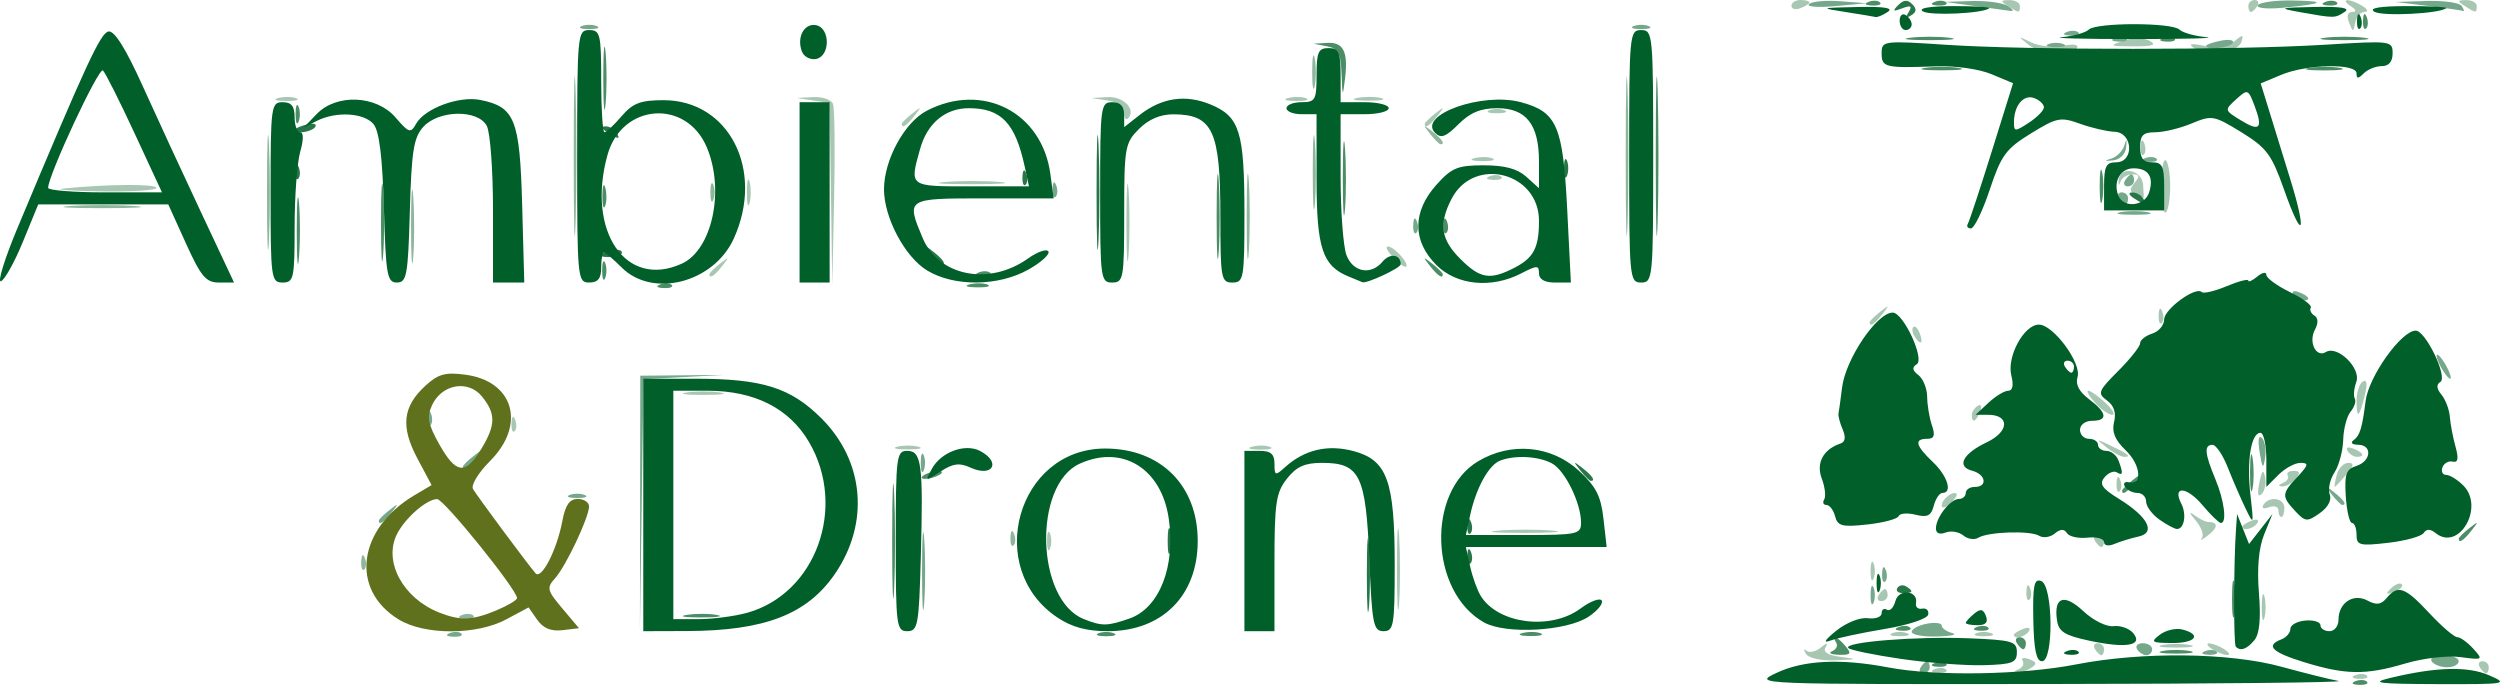 <?xml version="1.0" encoding="UTF-8" standalone="no"?>
<!-- Created with Inkscape (http://www.inkscape.org/) -->

<svg
   version="1.1"
   id="svg2430"
   width="415.876"
   height="113.926"
   viewBox="0 0 415.876 113.926"
   sodipodi:docname="Screenshot 2023-09-24 at 12-26-15 Consultoria Vetor I Gestão Administrativa e Financeira I Rio de Janeiro.png"
   inkscape:version="0.0"
   inkscape:export-filename="../Pictures/nansite/logos/ADlogo.png"
   inkscape:export-xdpi="96"
   inkscape:export-ydpi="96"
   xml:space="preserve"
   xmlns:inkscape="http://www.inkscape.org/namespaces/inkscape"
   xmlns:sodipodi="http://sodipodi.sourceforge.net/DTD/sodipodi-0.dtd"
   xmlns="http://www.w3.org/2000/svg"
   xmlns:svg="http://www.w3.org/2000/svg"><defs
     id="defs2434" /><sodipodi:namedview
     id="namedview2432"
     pagecolor="#505050"
     bordercolor="#eeeeee"
     borderopacity="1"
     inkscape:showpageshadow="0"
     inkscape:pageopacity="0"
     inkscape:pagecheckerboard="0"
     inkscape:deskcolor="#505050"
     showgrid="false"
     inkscape:zoom="2.8284271"
     inkscape:cx="162.10423"
     inkscape:cy="88.034794"
     inkscape:window-width="1920"
     inkscape:window-height="1052"
     inkscape:window-x="0"
     inkscape:window-y="28"
     inkscape:window-maximized="0"
     inkscape:current-layer="g3113" /><g
     inkscape:groupmode="layer"
     inkscape:label="Image"
     id="g2436"
     transform="translate(37.161,17.713)"><g
       id="g3113"><g
         id="g3409"
         transform="translate(5,-11.5)"><path
           style="fill:#a8c7b3"
           d="m 349.661,106.104 c 0.722,-0.289 1.584,-0.253 1.917,0.079 0.332,0.332 -0.258,0.569 -1.312,0.525 -1.165,-0.048 -1.402,-0.285 -0.604,-0.604 z m -70,-1 c 0.722,-0.289 1.584,-0.253 1.917,0.079 0.332,0.332 -0.258,0.569 -1.312,0.525 -1.165,-0.048 -1.402,-0.285 -0.604,-0.604 z m 13.944,0.019 c 0.691,-0.279 1.005,-0.913 0.698,-1.41 -0.307,-0.497 0.178,-0.621 1.078,-0.275 1.309,0.502 1.369,0.797 0.302,1.473 -0.734,0.465 -1.784,0.817 -2.334,0.782 -0.55,-0.035 -0.435,-0.292 0.256,-0.57 z m 76.744,-0.336 c -0.34,-0.55 -0.141,-1 0.441,-1 0.582,0 1.059,0.45 1.059,1 0,0.55 -0.198,1 -0.441,1 -0.243,0 -0.719,-0.45 -1.059,-1 z m -112.101,-2.25 c -0.396,-0.688 -0.351,-0.916 0.099,-0.509 0.45,0.408 1.509,0.183 2.352,-0.5 1.084,-0.877 1.326,-0.894 0.823,-0.056 -0.476,0.793 0.371,1.319 2.558,1.59 2.899,0.359 2.794,0.423 -0.922,0.565 -2.457,0.094 -4.489,-0.357 -4.91,-1.09 z m 48.101,-0.75 c -0.34,-0.55 -0.141,-1 0.441,-1 0.582,0 1.059,0.45 1.059,1 0,0.55 -0.198,1 -0.441,1 -0.243,0 -0.719,-0.45 -1.059,-1 z m 19.5,0 c -0.825,-0.533 -1.05,-0.969 -0.5,-0.969 0.55,0 1.675,0.436 2.5,0.969 0.825,0.533 1.05,0.969 0.5,0.969 -0.55,0 -1.675,-0.436 -2.5,-0.969 z m -8.25,-0.706 c 1.238,-0.238 3.263,-0.238 4.5,0 1.238,0.238 0.225,0.433 -2.25,0.433 -2.475,0 -3.487,-0.195 -2.25,-0.433 z m -45,-1.957 c 0.688,-0.277 1.812,-0.277 2.5,0 0.688,0.277 0.125,0.504 -1.25,0.504 -1.375,0 -1.938,-0.227 -1.25,-0.504 z m 14,0 c 0.688,-0.277 1.812,-0.277 2.5,0 0.688,0.277 0.125,0.504 -1.25,0.504 -1.375,0 -1.938,-0.227 -1.25,-0.504 z m 6.25,0.269 c 0,-0.216 0.698,-0.661 1.552,-0.989 0.89,-0.341 1.291,-0.174 0.941,0.393 -0.587,0.95 -2.493,1.405 -2.493,0.596 z M 190.222,88.287 c 0.002,-6.05 0.167,-8.396 0.366,-5.213 0.199,3.183 0.197,8.133 -0.004,11 -0.201,2.867 -0.364,0.263 -0.362,-5.787 z m 143.858,6.5 c 0,-1.925 0.206,-2.712 0.457,-1.75 0.252,0.963 0.252,2.538 0,3.5 -0.252,0.963 -0.457,0.175 -0.457,-1.75 z m -63.732,-2 c 0.34,-0.55 0.816,-1 1.059,-1 0.243,0 0.441,0.45 0.441,1 0,0.55 -0.477,1 -1.059,1 -0.582,0 -0.781,-0.45 -0.441,-1 z m 24.579,-0.583 c 0.048,-1.165 0.285,-1.402 0.604,-0.604 0.289,0.722 0.253,1.584 -0.079,1.917 -0.332,0.332 -0.569,-0.258 -0.525,-1.312 z m 60.654,-0.541 c 0.678,-0.683 1.485,-0.991 1.793,-0.683 0.308,0.308 -0.247,0.867 -1.233,1.243 -1.425,0.543 -1.54,0.428 -0.56,-0.56 z m -86.575,-2.876 c 0,-1.375 0.227,-1.938 0.504,-1.25 0.277,0.688 0.277,1.812 0,2.5 -0.277,0.688 -0.504,0.125 -0.504,-1.25 z m -137,-5 c 0,-1.375 0.227,-1.938 0.504,-1.25 0.277,0.688 0.277,1.812 0,2.5 -0.277,0.688 -0.504,0.125 -0.504,-1.25 z m 174.342,0 c -0.34,-0.55 -0.141,-1 0.441,-1 0.582,0 1.059,0.45 1.059,1 0,0.55 -0.198,1 -0.441,1 -0.243,0 -0.719,-0.45 -1.059,-1 z m 17.752,-0.452 c 0.414,-0.487 -0.036,-1.815 -1,-2.95 -1.078,-1.27 -1.175,-1.622 -0.252,-0.916 0.825,0.631 1.875,1.148 2.333,1.149 1.691,0.003 1.667,0.92 -0.059,2.243 -0.976,0.748 -1.436,0.961 -1.022,0.474 z m -116.972,-1.284 c 2.629,-0.207 6.679,-0.204 9,0.006 2.321,0.21 0.17,0.379 -4.78,0.376 -4.95,-0.003 -6.849,-0.175 -4.22,-0.381 z m 123.72,-0.657 c 0,-0.216 0.698,-0.661 1.552,-0.989 0.89,-0.341 1.291,-0.174 0.941,0.393 -0.587,0.95 -2.493,1.405 -2.493,0.596 z m 6,-2.714 c 0,-0.609 -0.698,-0.839 -1.552,-0.511 -0.89,0.341 -1.291,0.174 -0.941,-0.393 0.949,-1.536 3.493,-1.164 3.493,0.511 0,0.825 -0.225,1.5 -0.5,1.5 -0.275,0 -0.5,-0.498 -0.5,-1.107 z m -56,-0.795 c 0,-1.038 1.902,-2.542 2.466,-1.949 0.183,0.193 -0.297,0.93 -1.067,1.64 -0.77,0.709 -1.399,0.848 -1.399,0.309 z m 52.825,-3.773 c 0.427,-2.093 0.678,-2.344 0.97,-0.97 0.216,1.021 -0.043,2.293 -0.576,2.826 -0.626,0.626 -0.766,-0.031 -0.393,-1.856 z m -23.746,0.091 c 0.048,-1.165 0.285,-1.402 0.604,-0.604 0.289,0.722 0.253,1.584 -0.079,1.917 -0.332,0.332 -0.569,-0.258 -0.525,-1.312 z m 27.677,-0.081 c 0.691,-0.279 1.048,-0.843 0.794,-1.254 -0.254,-0.411 0.186,-0.748 0.978,-0.748 1.087,0 1.169,0.327 0.334,1.333 -0.609,0.733 -1.614,1.298 -2.234,1.254 -0.703,-0.049 -0.654,-0.27 0.129,-0.585 z m 8.954,-1.336 c 0.288,-1.1 1.141,-2 1.897,-2 1.052,0 0.972,0.469 -0.339,2 -0.942,1.1 -1.795,2 -1.897,2 -0.101,0 0.051,-0.9 0.339,-2 z m -38.269,-4.555 c -1.83,-1.466 -1.798,-1.487 0.559,-0.365 3.061,1.458 3.628,1.92 2.358,1.92 -0.537,0 -1.849,-0.7 -2.917,-1.555 z m 40.066,0.567 c -0.35,-0.567 0.051,-0.735 0.941,-0.393 1.732,0.665 2.049,1.382 0.611,1.382 -0.518,0 -1.216,-0.445 -1.552,-0.989 z m -241.257,-0.701 c 0.963,-0.252 2.538,-0.252 3.5,0 0.963,0.252 0.175,0.457 -1.75,0.457 -1.925,0 -2.712,-0.206 -1.75,-0.457 z m 59.019,-0.004 c 0.973,-0.254 2.323,-0.237 3,0.037 0.677,0.274 -0.119,0.481 -1.769,0.461 -1.65,-0.02 -2.204,-0.244 -1.231,-0.498 z M 42.927,64.203 c 0.048,-1.165 0.285,-1.402 0.604,-0.604 0.289,0.722 0.253,1.584 -0.079,1.917 -0.332,0.332 -0.569,-0.258 -0.525,-1.312 z m 242.921,-1.357 c 0,-0.518 0.445,-1.216 0.989,-1.552 0.567,-0.35 0.735,0.051 0.393,0.941 -0.665,1.732 -1.382,2.049 -1.382,0.611 z m 20.5,-2.059 c -0.995,-1.1 -1.496,-2 -1.113,-2 0.383,0 1.663,0.9 2.844,2 1.181,1.1 1.682,2 1.113,2 -0.568,0 -1.848,-0.9 -2.844,-2 z m 43.5,-0.274 c 0,-1.434 0.468,-2.897 1.04,-3.25 0.682,-0.422 0.806,0.332 0.359,2.191 -0.92,3.831 -1.399,4.194 -1.399,1.059 z M 72.098,59.071 c 1.512,-0.229 3.987,-0.229 5.5,0 1.512,0.229 0.275,0.417 -2.75,0.417 -3.025,0 -4.263,-0.187 -2.75,-0.417 z M 276.307,49.721 c -0.363,-0.587 -0.445,-1.281 -0.183,-1.543 0.262,-0.262 0.743,0.218 1.069,1.067 0.676,1.762 0.1,2.072 -0.886,0.477 z m -7.459,-2.311 c 0,-0.208 0.787,-0.995 1.75,-1.75 1.586,-1.244 1.621,-1.209 0.378,0.378 -1.306,1.666 -2.128,2.195 -2.128,1.372 z m 48.079,-1.206 c 0.048,-1.165 0.285,-1.402 0.604,-0.604 0.289,0.722 0.253,1.584 -0.079,1.917 -0.332,0.332 -0.569,-0.258 -0.525,-1.312 z M 96.068,26.104 l -0.22,-15.184 -2.75,-0.417 -2.75,-0.417 2.781,-0.15 c 1.53,-0.082 3.005,0.433 3.279,1.146 0.274,0.713 0.359,7.8 0.189,15.75 l -0.308,14.454 z m 49.15,4.684 c 0,-5.775 0.165,-8.137 0.367,-5.25 0.202,2.888 0.202,7.612 0,10.5 -0.202,2.888 -0.367,0.525 -0.367,-5.25 z m -69.37,8.622 c 0,-0.208 0.787,-0.995 1.75,-1.75 1.586,-1.244 1.621,-1.209 0.378,0.378 -1.306,1.666 -2.128,2.195 -2.128,1.372 z M 189.598,36.62 c -0.963,-1.008 -1.355,-1.833 -0.872,-1.833 1.009,0 3.606,2.892 3.015,3.357 -0.216,0.17 -1.18,-0.516 -2.143,-1.524 z m 127.75,-11.833 c 0,-2.645 0.338,-4.6 0.75,-4.345 0.412,0.255 0.75,2.21 0.75,4.345 0,2.135 -0.338,4.091 -0.75,4.345 -0.412,0.255 -0.75,-1.701 -0.75,-4.345 z m -235.268,1 c 0,-1.925 0.206,-2.712 0.457,-1.75 0.252,0.963 0.252,2.538 0,3.5 -0.252,0.963 -0.457,0.175 -0.457,-1.75 z m 230.976,0.324 c -0.992,-0.398 -1.022,-0.844 -0.128,-1.921 0.914,-1.101 0.831,-1.403 -0.385,-1.403 -0.852,0 -1.738,0.562 -1.969,1.25 -0.241,0.719 -0.373,0.612 -0.31,-0.25 0.183,-2.493 3.894,-1.811 4.083,0.75 0.091,1.238 0.128,2.214 0.083,2.171 -0.046,-0.043 -0.664,-0.312 -1.375,-0.597 z M -31.652,25.156 c 7.174,-0.745 15.503,-0.808 15.502,-0.118 -10e-4,0.412 -4.164,0.678 -9.252,0.59 -5.088,-0.088 -7.9,-0.3 -6.25,-0.472 z M 115.128,24.051 c 2.629,-0.207 6.679,-0.204 9,0.005 2.321,0.21 0.17,0.379 -4.78,0.376 -4.95,-0.003 -6.849,-0.175 -4.22,-0.381 z m 90.532,-0.947 c 0.722,-0.289 1.584,-0.253 1.917,0.079 0.332,0.332 -0.258,0.569 -1.312,0.525 -1.165,-0.048 -1.402,-0.285 -0.604,-0.604 z m -2.543,-3.01 c 0.973,-0.254 2.323,-0.237 3,0.037 0.677,0.274 -0.119,0.481 -1.769,0.461 -1.65,-0.02 -2.204,-0.244 -1.231,-0.498 z m 110.81,-1.89 c 0.048,-1.165 0.285,-1.402 0.604,-0.604 0.289,0.722 0.253,1.584 -0.079,1.917 -0.332,0.332 -0.569,-0.258 -0.525,-1.312 z M 107.848,14.41 c 0,-0.208 0.787,-0.995 1.75,-1.75 1.586,-1.244 1.621,-1.209 0.378,0.378 -1.306,1.666 -2.128,2.195 -2.128,1.372 z m 87,0 c 0,-0.208 0.787,-0.995 1.75,-1.75 1.586,-1.244 1.621,-1.209 0.378,0.378 -1.306,1.666 -2.128,2.195 -2.128,1.372 z m -50,-1.889 c 0,-0.978 -1.069,-1.762 -2.75,-2.017 l -2.75,-0.417 2.781,-0.15 c 2.652,-0.143 4.779,2.123 3.342,3.56 -0.343,0.343 -0.624,-0.097 -0.624,-0.977 z m 60.75,-0.395 c 0.688,-0.277 1.812,-0.277 2.5,0 0.688,0.277 0.125,0.504 -1.25,0.504 -1.375,0 -1.938,-0.227 -1.25,-0.504 z M 4.117,10.094 c 0.973,-0.254 2.323,-0.237 3,0.037 0.677,0.274 -0.119,0.481 -1.769,0.461 -1.65,-0.02 -2.204,-0.244 -1.231,-0.498 z m 168,0 c 0.973,-0.254 2.323,-0.237 3,0.037 0.677,0.274 -0.119,0.481 -1.769,0.461 -1.65,-0.02 -2.204,-0.244 -1.231,-0.498 z m 11.493,-0.014 c 1.244,-0.239 3.044,-0.23 4,0.02 0.956,0.25 -0.062,0.446 -2.262,0.435 -2.2,-0.011 -2.982,-0.216 -1.738,-0.455 z M 295.289,1.232 c -1.845,-1.478 -1.823,-1.498 0.431,-0.399 1.305,0.636 3.69,0.892 5.3,0.57 1.804,-0.361 2.694,-0.208 2.319,0.399 -0.938,1.517 -5.881,1.167 -8.05,-0.57 z m 27.559,0.567 c -1.089,-0.733 -0.611,-0.838 1.748,-0.386 2.101,0.403 3.835,0.138 4.913,-0.751 1.429,-1.179 1.596,-1.162 1.175,0.125 -0.582,1.783 -5.706,2.444 -7.836,1.012 z M 311.06,0.566 c 1.664,-0.564 3.358,-0.559 4.382,0.014 1.233,0.69 0.524,0.931 -2.712,0.92 -3.974,-0.013 -4.129,-0.1 -1.67,-0.934 z m 37.54,-3.029 c -0.427,-1.084 -0.225,-1.756 0.53,-1.765 0.771,-0.01 0.667,-0.372 -0.281,-0.985 -0.825,-0.533 -1.05,-0.969 -0.5,-0.969 0.55,0 1.675,0.436 2.5,0.969 0.876,0.566 1.01,0.976 0.323,0.985 -0.647,0.008 -1.335,0.803 -1.53,1.765 -0.336,1.667 -0.386,1.667 -1.042,0 z m -92.752,-2.781 c 0,-0.533 0.675,-0.969 1.5,-0.969 0.825,0 1.5,0.177 1.5,0.393 0,0.216 -0.675,0.652 -1.5,0.969 -0.825,0.317 -1.5,0.14 -1.5,-0.393 z m 36,0.031 c -1.282,-0.828 -1.246,-0.972 0.25,-0.985 0.963,-0.008 1.75,0.435 1.75,0.985 0,1.22 -0.113,1.22 -2,0 z m 40,0 c 0,-0.55 0.477,-1 1.059,-1 0.582,0 0.781,0.45 0.441,1 -0.34,0.55 -0.816,1 -1.059,1 -0.243,0 -0.441,-0.45 -0.441,-1 z m 36,0 c -1.282,-0.828 -1.246,-0.972 0.25,-0.985 0.963,-0.008 1.75,0.435 1.75,0.985 0,1.22 -0.113,1.22 -2,0 z"
           id="path3423" /><path
           style="fill:#8eb69d"
           d="m 34.661,96.104 c 0.722,-0.289 1.584,-0.253 1.917,0.079 0.332,0.332 -0.258,0.569 -1.312,0.525 -1.165,-0.048 -1.402,-0.285 -0.604,-0.604 z m -16.734,-8.9 c 0.048,-1.165 0.285,-1.402 0.604,-0.604 0.289,0.722 0.253,1.584 -0.079,1.917 -0.332,0.332 -0.569,-0.258 -0.525,-1.312 z m 108,-4 c 0.048,-1.165 0.285,-1.402 0.604,-0.604 0.289,0.722 0.253,1.584 -0.079,1.917 -0.332,0.332 -0.569,-0.258 -0.525,-1.312 z M 2.251,25.787 c 0,-8.525 0.153,-12.012 0.341,-7.75 0.187,4.263 0.187,11.238 0,15.5 -0.187,4.263 -0.341,0.775 -0.341,-7.75 z m 23.963,5.5 c 0.003,-5.5 0.171,-7.622 0.373,-4.716 0.203,2.906 0.201,7.406 -0.005,10 -0.205,2.594 -0.371,0.216 -0.368,-5.284 z m 27.06,-11.5 c 0,-11.825 0.145,-16.663 0.321,-10.75 0.177,5.912 0.177,15.588 0,21.5 -0.177,5.912 -0.321,1.075 -0.321,-10.75 z m 111.953,10 c 0,-6.325 0.162,-8.912 0.361,-5.75 0.198,3.163 0.198,8.338 0,11.5 -0.198,3.163 -0.361,0.575 -0.361,-5.75 z m 63.047,-10 c 0,-11.825 0.145,-16.663 0.321,-10.75 0.177,5.912 0.177,15.588 0,21.5 -0.177,5.912 -0.321,1.075 -0.321,-10.75 z m -52.06,2.5 c 0.003,-5.5 0.171,-7.622 0.373,-4.716 0.203,2.906 0.201,7.406 -0.005,10 -0.205,2.594 -0.371,0.216 -0.368,-5.284 z M -30.402,28.05 c 2.888,-0.202 7.612,-0.202 10.5,0 2.888,0.202 0.525,0.367 -5.25,0.367 -5.775,0 -8.137,-0.165 -5.25,-0.367 z m 106.408,-2.263 c 0,-1.375 0.227,-1.938 0.504,-1.25 0.277,0.688 0.277,1.812 0,2.5 -0.277,0.688 -0.504,0.125 -0.504,-1.25 z m 119.715,-9.75 c -1.244,-1.586 -1.208,-1.621 0.378,-0.378 1.666,1.306 2.195,2.128 1.372,2.128 -0.208,0 -0.995,-0.787 -1.75,-1.75 z m -19.6,-10.25 c 0,-2.475 0.195,-3.487 0.433,-2.25 0.238,1.238 0.238,3.263 0,4.5 -0.238,1.238 -0.433,0.225 -0.433,-2.25 z"
           id="path3421" /><path
           style="fill:#75a88b"
           d="m 277.348,104.787 c 0.34,-0.55 0.816,-1 1.059,-1 0.243,0 0.441,0.45 0.441,1 0,0.55 -0.477,1 -1.059,1 -0.582,0 -0.781,-0.45 -0.441,-1 z m 85,-1 c -0.351,-0.567 0.49,-1 1.941,-1 1.407,0 2.559,0.45 2.559,1 0,0.55 -0.873,1 -1.941,1 -1.068,0 -2.219,-0.45 -2.559,-1 z m -49,-2 c -0.34,-0.55 0.084,-1 0.941,-1 0.857,0 1.559,0.45 1.559,1 0,0.55 -0.423,1 -0.941,1 -0.518,0 -1.219,-0.45 -1.559,-1 z m 11.312,0.317 c 0.722,-0.289 1.584,-0.253 1.917,0.079 0.332,0.332 -0.258,0.569 -1.312,0.525 -1.165,-0.048 -1.402,-0.285 -0.604,-0.604 z M 32.661,99.104 c 0.722,-0.289 1.584,-0.253 1.917,0.079 0.332,0.332 -0.258,0.569 -1.312,0.525 -1.165,-0.048 -1.402,-0.285 -0.604,-0.604 z m 243.188,-0.2 c 0,-0.486 1.125,-1.098 2.5,-1.361 1.375,-0.263 2.5,-0.123 2.5,0.31 0,0.433 0.787,0.994 1.75,1.245 0.963,0.252 -0.163,0.51 -2.5,0.573 -2.337,0.064 -4.25,-0.282 -4.25,-0.767 z m -211.531,-21.366 0.031,-21.251 7,-0.066 7,-0.066 -6.73,0.359 -6.73,0.359 -0.3,20.957 -0.3,20.957 0.031,-21.251 z m 46.901,11.249 c 0,-5.775 0.165,-8.137 0.367,-5.25 0.202,2.888 0.202,7.612 0,10.5 -0.202,2.888 -0.367,0.525 -0.367,-5.25 z m 157.788,4 c 0,-1.375 0.227,-1.938 0.504,-1.25 0.277,0.688 0.277,1.812 0,2.5 -0.277,0.688 -0.504,0.125 -0.504,-1.25 z m 1.921,-3.583 c 0.048,-1.165 0.285,-1.402 0.604,-0.604 0.289,0.722 0.253,1.584 -0.079,1.917 -0.332,0.332 -0.569,-0.258 -0.525,-1.312 z M 20.848,80.41 c 0,-0.208 0.787,-0.995 1.75,-1.75 1.586,-1.244 1.621,-1.208 0.378,0.378 -1.306,1.666 -2.128,2.195 -2.128,1.372 z m 324.872,-4.372 c -1.244,-1.586 -1.208,-1.621 0.378,-0.378 1.666,1.306 2.195,2.128 1.372,2.128 -0.208,0 -0.995,-0.787 -1.75,-1.75 z m -293.122,0.088 c 0.688,-0.277 1.812,-0.277 2.5,0 0.688,0.277 0.125,0.504 -1.25,0.504 -1.375,0 -1.938,-0.227 -1.25,-0.504 z m 58.408,-5.338 c 0,-1.375 0.227,-1.938 0.504,-1.25 0.277,0.688 0.277,1.812 0,2.5 -0.277,0.688 -0.504,0.125 -0.504,-1.25 z m -76.158,0.622 c 0,-0.208 0.787,-0.995 1.75,-1.75 1.586,-1.244 1.621,-1.208 0.378,0.378 -1.306,1.666 -2.128,2.195 -2.128,1.372 z m 298.881,-2.404 c -0.329,-1.987 -0.183,-2.92 0.372,-2.365 0.504,0.504 0.749,1.98 0.544,3.281 -0.315,2.002 -0.456,1.861 -0.916,-0.916 z M 28.927,63.204 c 0.048,-1.165 0.285,-1.402 0.604,-0.604 0.289,0.722 0.253,1.584 -0.079,1.917 -0.332,0.332 -0.569,-0.258 -0.525,-1.312 z m 334.921,-8.417 c -0.589,-1.1 -0.845,-2 -0.57,-2 0.275,0 0.982,0.9 1.57,2 0.589,1.1 0.845,2 0.57,2 -0.275,0 -0.982,-0.9 -1.57,-2 z M 339.355,42.799 c -0.35,-0.567 0.051,-0.735 0.941,-0.393 1.732,0.665 2.049,1.382 0.611,1.382 -0.518,0 -1.216,-0.445 -1.552,-0.989 z M 192.927,31.204 c 0.048,-1.165 0.285,-1.402 0.604,-0.604 0.289,0.722 0.253,1.584 -0.079,1.917 -0.332,0.332 -0.569,-0.258 -0.525,-1.312 z m 117.671,-2.122 c 1.238,-0.238 3.263,-0.238 4.5,0 1.238,0.238 0.225,0.433 -2.25,0.433 -2.475,0 -3.487,-0.195 -2.25,-0.433 z m -0.25,-2.294 c -0.34,-0.55 -0.141,-1 0.441,-1 0.582,0 1.059,0.45 1.059,1 0,0.55 -0.198,1 -0.441,1 -0.243,0 -0.719,-0.45 -1.059,-1 z M 132.927,25.204 c 0.048,-1.165 0.285,-1.402 0.604,-0.604 0.289,0.722 0.253,1.584 -0.079,1.917 -0.332,0.332 -0.569,-0.258 -0.525,-1.312 z m 178.421,-1.417 c 0.34,-0.55 0.816,-1 1.059,-1 0.243,0 0.441,0.45 0.441,1 0,0.55 -0.477,1 -1.059,1 -0.582,0 -0.781,-0.45 -0.441,-1 z m -2.311,-3.619 c 0.929,-0.277 1.915,-1.264 2.193,-2.193 0.366,-1.225 0.448,-1.142 0.3,0.3 -0.12,1.166 -1.027,2.073 -2.193,2.193 -1.442,0.148 -1.525,0.066 -0.3,-0.3 z m 5.624,-0.064 c 0.722,-0.289 1.584,-0.253 1.917,0.079 0.332,0.332 -0.258,0.569 -1.312,0.525 -1.165,-0.048 -1.402,-0.285 -0.604,-0.604 z m -16.062,-18.979 c 0.688,-0.277 1.812,-0.277 2.5,0 0.688,0.277 0.125,0.504 -1.25,0.504 -1.375,0 -1.938,-0.227 -1.25,-0.504 z m 26.25,0.279 c 0,-0.211 1.111,-0.596 2.47,-0.856 1.358,-0.26 2.232,-0.087 1.941,0.383 -0.512,0.829 -4.411,1.246 -4.411,0.472 z m -15.188,-1.3 c 0.722,-0.289 1.584,-0.253 1.917,0.079 0.332,0.332 -0.258,0.569 -1.312,0.525 -1.165,-0.048 -1.402,-0.285 -0.604,-0.604 z m -8,-1 c 0.722,-0.289 1.584,-0.253 1.917,0.079 0.332,0.332 -0.258,0.569 -1.312,0.525 -1.165,-0.048 -1.402,-0.285 -0.604,-0.604 z M 54.598,-1.875 c 0.688,-0.277 1.812,-0.277 2.5,0 0.688,0.277 0.125,0.504 -1.25,0.504 -1.375,0 -1.938,-0.227 -1.25,-0.504 z m 175,0 c 0.688,-0.277 1.812,-0.277 2.5,0 0.688,0.277 0.125,0.504 -1.25,0.504 -1.375,0 -1.938,-0.227 -1.25,-0.504 z m 29.162,-3.652 c 0.449,-0.448 2.789,-0.665 5.202,-0.482 l 4.386,0.332 -5.202,0.482 c -2.861,0.265 -4.835,0.115 -4.386,-0.332 z m 27.588,0.314 -5,-0.686 4.5,-0.142 c 2.475,-0.078 5.175,0.294 6,0.828 0.825,0.533 1.05,0.906 0.5,0.828 -0.55,-0.078 -3.25,-0.45 -6,-0.828 z m 47.077,-0.125 c 0.297,-0.481 2.877,-0.84 5.732,-0.796 5.925,0.09 5.345,0.547 -1.541,1.213 -2.603,0.252 -4.488,0.064 -4.191,-0.417 z m 28.423,0.125 -5.5,-0.674 5.191,-0.163 c 2.855,-0.09 5.469,0.287 5.809,0.837 0.34,0.55 0.479,0.927 0.309,0.837 -0.17,-0.09 -2.784,-0.466 -5.809,-0.837 z"
           id="path3419" /><path
           style="fill:#4b8d65"
           d="m 349.661,107.104 c 0.722,-0.289 1.584,-0.253 1.917,0.079 0.332,0.332 -0.258,0.569 -1.312,0.525 -1.165,-0.048 -1.402,-0.285 -0.604,-0.604 z m -70,-3 c 0.722,-0.289 1.584,-0.253 1.917,0.079 0.332,0.332 -0.258,0.569 -1.312,0.525 -1.165,-0.048 -1.402,-0.285 -0.604,-0.604 z m -17.056,-1.981 c 0.691,-0.279 1.002,-0.918 0.691,-1.421 -0.907,-1.468 0.193,-1.053 1.553,0.585 1.049,1.263 0.871,1.488 -1.128,1.421 -1.305,-0.043 -1.807,-0.307 -1.116,-0.585 z m 54.994,-0.041 c 1.238,-0.238 3.263,-0.238 4.5,0 1.238,0.238 0.225,0.433 -2.25,0.433 -2.475,0 -3.487,-0.195 -2.25,-0.433 z m -24.25,-1.294 c -0.34,-0.55 -0.141,-1 0.441,-1 0.582,0 1.059,0.45 1.059,1 0,0.55 -0.198,1 -0.441,1 -0.243,0 -0.719,-0.45 -1.059,-1 z m -152.75,-1.662 c 0.688,-0.277 1.812,-0.277 2.5,0 0.688,0.277 0.125,0.504 -1.25,0.504 -1.375,0 -1.938,-0.227 -1.25,-0.504 z m 70.519,-0.031 c 0.973,-0.254 2.323,-0.237 3,0.037 0.677,0.274 -0.119,0.481 -1.769,0.461 -1.65,-0.02 -2.204,-0.244 -1.231,-0.498 z M 106.251,83.787 c 0,-8.525 0.153,-12.012 0.341,-7.75 0.187,4.263 0.187,11.238 0,15.5 -0.187,4.263 -0.341,0.775 -0.341,-7.75 z m 167.41,14.317 c 0.722,-0.289 1.584,-0.253 1.917,0.079 0.332,0.332 -0.258,0.569 -1.312,0.525 -1.165,-0.048 -1.402,-0.285 -0.604,-0.604 z m 13,0 c 0.722,-0.289 1.584,-0.253 1.917,0.079 0.332,0.332 -0.258,0.569 -1.312,0.525 -1.165,-0.048 -1.402,-0.285 -0.604,-0.604 z m 42.474,-4.817 c 0.008,-2.75 0.202,-3.756 0.432,-2.236 0.23,1.52 0.224,3.77 -0.014,5 -0.237,1.23 -0.425,-0.014 -0.418,-2.764 z m -257.022,2.782 c 1.52,-0.23 3.77,-0.224 5,0.014 1.23,0.237 -0.014,0.425 -2.764,0.418 -2.75,-0.008 -3.756,-0.202 -2.236,-0.432 z M 366.848,83.41 c 0,-0.208 0.787,-0.995 1.75,-1.75 1.586,-1.244 1.621,-1.208 0.378,0.378 -1.306,1.666 -2.128,2.195 -2.128,1.372 z m -34.714,-11.122 c 0.008,-2.75 0.202,-3.756 0.432,-2.236 0.23,1.52 0.224,3.77 -0.014,5 -0.237,1.23 -0.425,-0.014 -0.418,-2.764 z m -21.286,3.122 c 0,-0.208 0.787,-0.995 1.75,-1.75 1.586,-1.244 1.621,-1.208 0.378,0.378 -1.306,1.666 -2.128,2.195 -2.128,1.372 z m -199.563,-2.393 c 0.341,-0.341 1.324,-0.724 2.183,-0.85 0.859,-0.126 1.283,0.05 0.942,0.391 -0.341,0.341 -1.324,0.724 -2.183,0.85 -0.859,0.126 -1.283,-0.05 -0.942,-0.391 z M 67.661,41.104 c 0.722,-0.289 1.584,-0.253 1.917,0.079 0.332,0.332 -0.258,0.569 -1.312,0.525 -1.165,-0.048 -1.402,-0.285 -0.604,-0.604 z m 51.457,-0.01 c 0.973,-0.254 2.323,-0.237 3,0.037 0.677,0.274 -0.119,0.481 -1.769,0.461 -1.65,-0.02 -2.204,-0.244 -1.231,-0.498 z M 7.203,32.287 c -0.003,-4.95 0.166,-7.101 0.376,-4.78 0.21,2.321 0.212,6.371 0.005,9 -0.207,2.629 -0.378,0.73 -0.381,-4.22 z m 14.015,-1.5 c 0,-5.775 0.165,-8.137 0.367,-5.25 0.202,2.888 0.202,7.612 0,10.5 -0.202,2.888 -0.367,0.525 -0.367,-5.25 z m 36.788,8 c 0,-1.375 0.227,-1.938 0.504,-1.25 0.277,0.688 0.277,1.812 0,2.5 -0.277,0.688 -0.504,0.125 -0.504,-1.25 z m 102.22,-9 c 0,-6.325 0.162,-8.912 0.361,-5.75 0.198,3.163 0.198,8.338 0,11.5 -0.198,3.163 -0.361,0.575 -0.361,-5.75 z m 73.047,-10 c 0,-11.825 0.145,-16.663 0.321,-10.75 0.177,5.912 0.177,15.588 0,21.5 -0.177,5.912 -0.321,1.075 -0.321,-10.75 z M 120.661,39.104 c 0.722,-0.289 1.584,-0.253 1.917,0.079 0.332,0.332 -0.258,0.569 -1.312,0.525 -1.165,-0.048 -1.402,-0.285 -0.604,-0.604 z m 75.06,-1.067 c -1.244,-1.586 -1.208,-1.621 0.378,-0.378 0.963,0.755 1.75,1.542 1.75,1.75 0,0.823 -0.821,0.293 -2.128,-1.372 z m -14.507,-14.75 c 0.003,-5.5 0.171,-7.622 0.373,-4.716 0.203,2.906 0.201,7.406 -0.005,10 -0.205,2.594 -0.371,0.216 -0.368,-5.284 z m 16.714,7.917 c 0.048,-1.165 0.285,-1.402 0.604,-0.604 0.289,0.722 0.253,1.584 -0.079,1.917 -0.332,0.332 -0.569,-0.258 -0.525,-1.312 z M 58.043,26.287 c 0.02,-1.65 0.244,-2.204 0.498,-1.231 0.254,0.973 0.237,2.323 -0.037,3 -0.274,0.677 -0.481,-0.119 -0.461,-1.769 z m 249.077,-1.5 c 0,-2.475 0.195,-3.487 0.433,-2.25 0.238,1.238 0.238,3.263 0,4.5 -0.238,1.238 -0.433,0.225 -0.433,-2.25 z m -300.114,-12 c 0,-1.375 0.227,-1.938 0.504,-1.25 0.277,0.688 0.277,1.812 0,2.5 -0.277,0.688 -0.504,0.125 -0.504,-1.25 z m 51.192,-6 c 0,-4.675 0.172,-6.588 0.383,-4.25 0.211,2.337 0.211,6.162 0,8.5 -0.211,2.337 -0.383,0.425 -0.383,-4.25 z M 181.008,6.107 c -0.133,-3.477 -0.538,-4.253 -2.41,-4.614 l -2.25,-0.433 2.281,-0.136 c 2.707,-0.162 3.507,1.472 2.949,6.019 -0.376,3.068 -0.424,2.998 -0.57,-0.835 z m 97.09,-1.036 c 1.512,-0.229 3.987,-0.229 5.5,0 1.512,0.229 0.275,0.417 -2.75,0.417 -3.025,0 -4.263,-0.187 -2.75,-0.417 z m 64.014,-0.001 c 1.52,-0.23 3.77,-0.224 5,0.014 1.23,0.237 -0.014,0.425 -2.764,0.418 -2.75,-0.007 -3.756,-0.202 -2.236,-0.432 z M 275.598,0.064 c 1.788,-0.222 4.713,-0.222 6.5,0 1.788,0.222 0.325,0.403 -3.25,0.403 -3.575,0 -5.037,-0.181 -3.25,-0.403 z m 42.062,0.04 c 0.722,-0.289 1.584,-0.253 1.917,0.079 0.332,0.332 -0.258,0.569 -1.312,0.525 -1.165,-0.048 -1.402,-0.285 -0.604,-0.604 z m 26.938,-0.04 c 1.788,-0.222 4.713,-0.222 6.5,0 1.788,0.222 0.325,0.403 -3.25,0.403 -3.575,0 -5.037,-0.181 -3.25,-0.403 z m 6.329,-2.86 c 0.048,-1.165 0.285,-1.402 0.604,-0.604 0.289,0.722 0.253,1.584 -0.079,1.917 -0.332,0.332 -0.569,-0.258 -0.525,-1.312 z m -82.266,-3.1 c 0.722,-0.289 1.584,-0.253 1.917,0.079 0.332,0.332 -0.258,0.569 -1.312,0.525 -1.165,-0.048 -1.402,-0.285 -0.604,-0.604 z m 11,0 c 0.722,-0.289 1.584,-0.253 1.917,0.079 0.332,0.332 -0.258,0.569 -1.312,0.525 -1.165,-0.048 -1.402,-0.285 -0.604,-0.604 z m 65,0 c 0.722,-0.289 1.584,-0.253 1.917,0.079 0.332,0.332 -0.258,0.569 -1.312,0.525 -1.165,-0.048 -1.402,-0.285 -0.604,-0.604 z"
           id="path3417" /><path
           style="fill:#60711e"
           d="m 24.162,96.837 c -8.142,-4.965 -6.842,-15.08 2.66,-20.693 l 2.809,-1.659 -2.379,-4.474 c -2.801,-5.267 -2.419,-8.614 1.376,-12.08 2.116,-1.933 3.313,-2.259 6.641,-1.813 8.058,1.081 10.118,8.332 4.081,14.369 -1.937,1.937 -3.197,4.012 -2.823,4.65 0.713,1.217 9.116,12.544 10.398,14.017 0.977,1.122 3.557,-3.894 4.449,-8.649 0.512,-2.73 1.198,-3.715 2.586,-3.715 1.039,0 1.879,0.562 1.867,1.25 -0.033,1.872 -3.865,9.967 -5.654,11.944 -1.434,1.585 -1.333,2.006 1.211,5.018 l 2.776,3.288 -2.758,0.326 c -1.902,0.225 -3.205,-0.312 -4.198,-1.729 l -1.44,-2.056 -3.693,1.979 c -4.943,2.65 -13.588,2.664 -17.909,0.029 z m 16.218,-1.499 c 1.907,-0.797 3.468,-1.724 3.468,-2.059 0,-1.392 -12.188,-16.49 -13.295,-16.47 -1.744,0.032 -5.281,3.108 -6.655,5.786 -2.328,4.541 0.93,10.667 6.95,13.068 3.523,1.405 5.556,1.335 9.532,-0.326 z m -2.521,-26.801 c 2.461,-4.037 2.495,-5.904 0.158,-8.79 -2.301,-2.842 -6.71,-2.061 -8.32,1.473 -0.884,1.94 -0.659,3.132 1.218,6.472 2.779,4.944 4.33,5.133 6.944,0.845 z"
           id="path3415" /><path
           style="fill:#277648"
           d="m 185.213,89.287 c 0.003,-5.5 0.171,-7.622 0.373,-4.716 0.203,2.906 0.201,7.406 -0.005,10 -0.205,2.594 -0.371,0.216 -0.368,-5.284 z m 88.248,2.317 c 0.289,-0.467 0.944,-0.591 1.456,-0.274 1.308,0.809 1.161,1.124 -0.525,1.124 -0.801,0 -1.22,-0.382 -0.931,-0.85 z m -71.534,-5.4 c 0.048,-1.165 0.285,-1.402 0.604,-0.604 0.289,0.722 0.253,1.584 -0.079,1.917 -0.332,0.332 -0.569,-0.258 -0.525,-1.312 z m -49.847,-2.417 c 0,-1.925 0.206,-2.712 0.457,-1.75 0.252,0.963 0.252,2.538 0,3.5 -0.252,0.963 -0.457,0.175 -0.457,-1.75 z m 49.847,-2.583 c 0.048,-1.165 0.285,-1.402 0.604,-0.604 0.289,0.722 0.253,1.584 -0.079,1.917 -0.332,0.332 -0.569,-0.258 -0.525,-1.312 z m 18.793,-9.167 c -1.244,-1.586 -1.208,-1.621 0.378,-0.378 1.666,1.306 2.195,2.128 1.372,2.128 -0.208,0 -0.995,-0.787 -1.75,-1.75 z m -80.47,-46.25 c 0,-8.525 0.153,-12.012 0.341,-7.75 0.187,4.263 0.187,11.238 0,15.5 -0.187,4.263 -0.341,0.775 -0.341,-7.75 z m -27.53,10.25 c -1.244,-1.586 -1.208,-1.621 0.378,-0.378 1.666,1.306 2.195,2.128 1.372,2.128 -0.208,0 -0.995,-0.787 -1.75,-1.75 z m -54.872,0.295 c 0,-0.772 2.976,-1.392 3.399,-0.709 0.255,0.412 -0.406,0.814 -1.468,0.894 -1.062,0.08 -1.931,-0.004 -1.931,-0.185 z m 255,-9.545 c -0.901,-0.582 -1.025,-0.975 -0.309,-0.985 0.655,-0.008 1.469,0.435 1.809,0.985 0.767,1.242 0.421,1.242 -1.5,0 z M 127.927,23.204 c 0.048,-1.165 0.285,-1.402 0.604,-0.604 0.289,0.722 0.253,1.584 -0.079,1.917 -0.332,0.332 -0.569,-0.258 -0.525,-1.312 z m -121,-1 c 0.048,-1.165 0.285,-1.402 0.604,-0.604 0.289,0.722 0.253,1.584 -0.079,1.917 -0.332,0.332 -0.569,-0.258 -0.525,-1.312 z M 218.006,21.787 c 0,-1.375 0.227,-1.938 0.504,-1.25 0.277,0.688 0.277,1.812 0,2.5 -0.277,0.688 -0.504,0.125 -0.504,-1.25 z m -159.158,-6 c -0.901,-0.582 -1.025,-0.975 -0.309,-0.985 0.655,-0.008 1.469,0.435 1.809,0.985 0.767,1.242 0.421,1.242 -1.5,0 z m -52,-0.383 c 0,-0.211 0.901,-0.619 2.001,-0.907 1.101,-0.288 1.749,-0.115 1.441,0.383 -0.538,0.871 -3.442,1.312 -3.442,0.523 z M 275.358,-4.228 c 0.615,-0.996 0.343,-1.143 -1.095,-0.595 -1.535,0.585 -1.667,0.48 -0.664,-0.53 0.9,-0.907 1.554,-0.955 2.337,-0.172 0.783,0.783 0.74,1.302 -0.155,1.855 -0.857,0.53 -0.988,0.357 -0.423,-0.557 z"
           id="path3413" /><path
           style="fill:#015f29"
           d="m 253.348,105.732 c 4.503,-2.131 10.662,-2.435 18.614,-0.918 7.821,1.492 22.2,1.262 31.224,-0.498 11.009,-2.148 25.546,-1.984 34.182,0.386 3.839,1.053 8.105,2.117 9.48,2.364 1.375,0.247 -20,0.473 -47.5,0.504 -49.779,0.055 -49.982,0.047 -46,-1.838 z m 102,0.858 c 7.714,-1.865 13.004,-2.014 16.553,-0.468 3.31,1.442 2.969,1.5 -8.553,1.468 -9.865,-0.028 -11.288,-0.205 -8,-1 z m -14.25,-2.657 c -5.345,-1.65 -6.438,-2.753 -3.75,-3.785 0.825,-0.317 1.5,-1.104 1.5,-1.751 0,-0.646 1.125,-1.268 2.5,-1.382 1.375,-0.114 2.5,0.238 2.5,0.782 0,0.544 0.675,0.989 1.5,0.989 0.825,0 1.5,-0.845 1.5,-1.878 0,-2.844 2.461,-4.481 4.831,-3.213 1.483,0.794 2.257,0.689 3.186,-0.431 1.867,-2.249 3.035,-1.834 7.096,2.521 2.051,2.2 4.145,4 4.653,4 0.508,0 1.703,0.862 2.657,1.915 1.684,1.861 1.624,1.901 -2.129,1.397 -2.186,-0.293 -6.205,0.177 -9.26,1.085 -6.507,1.932 -9.875,1.882 -16.784,-0.251 z m -66.952,-0.526 c -4.511,-0.655 -8.484,-1.473 -8.829,-1.818 -0.984,-0.984 11.212,-1.971 20.031,-1.621 7.227,0.287 8,0.511 8,2.318 0,1.739 -0.719,2.02 -5.5,2.156 -3.025,0.086 -9.191,-0.38 -13.702,-1.035 z m 21.935,-6.569 c -0.105,-5.689 0.134,-6.848 1.319,-6.393 1.974,0.757 2.096,13.342 0.129,13.342 -0.953,0 -1.355,-1.927 -1.448,-6.949 z m 5.58,5.266 c 0.722,-0.289 1.584,-0.253 1.917,0.079 0.332,0.332 -0.258,0.569 -1.312,0.525 -1.165,-0.048 -1.402,-0.285 -0.604,-0.604 z m 3.688,-1.748 c -4.113,-0.885 -5.059,-1.495 -5.335,-3.437 -0.547,-3.857 1.217,-4.435 4.411,-1.448 1.641,1.535 3.839,2.622 5.01,2.476 1.147,-0.143 2.619,0.383 3.271,1.168 1.723,2.076 -1.192,2.567 -7.357,1.241 z m 24.417,1.015 c -0.387,-0.387 -0.362,-13.892 0.035,-19.583 l 0.175,-2.5 0.996,2.497 0.996,2.497 1.949,-2.497 1.949,-2.497 -1.381,3.4 c -0.909,2.238 -1.207,5.565 -0.872,9.734 0.344,4.29 0.102,6.823 -0.75,7.85 -1.256,1.513 -2.309,1.887 -3.097,1.099 z M 263.298,98.714 c 1.671,-1.352 3.947,-2.256 5.25,-2.085 1.265,0.166 2.3,-0.207 2.3,-0.829 0,-0.622 0.399,-0.884 0.886,-0.583 0.487,0.301 1.121,-0.349 1.407,-1.445 0.556,-2.126 3.83,-1.782 3.425,0.36 -0.12,0.635 0.344,1.043 1.032,0.905 0.688,-0.138 1.137,0.306 1,0.985 -0.141,0.696 -3.306,1.743 -7.25,2.399 -3.85,0.64 -7.9,1.505 -9,1.921 -1.312,0.497 -0.986,-0.063 0.95,-1.629 z m 53.847,0.647 c 0.988,-0.749 2.676,-1.133 3.75,-0.852 3.3,0.863 2.167,2.279 -1.796,2.246 -3.38,-0.029 -3.573,-0.166 -1.954,-1.394 z M 64.848,77.787 v -21 h 8.634 c 11.186,0 15.88,1.475 21.016,6.604 7.129,7.118 8.02,17.417 2.238,25.855 -4.622,6.746 -11.684,9.474 -24.638,9.517 l -7.25,0.024 z m 17.277,17.94 c 11.441,-3.177 16.652,-17.559 10.294,-28.409 -3.291,-5.616 -9.062,-8.531 -16.887,-8.531 h -5.684 v 19 19 l 4.25,-0.006 c 2.337,-0.003 5.95,-0.478 8.027,-1.055 z m 24.723,-11.94 c 0,-14.033 0.122,-15 1.887,-15 2.422,0 2.704,2.193 2.28,17.75 -0.308,11.289 -0.484,12.25 -2.25,12.25 -1.803,0 -1.916,-0.885 -1.916,-15 z m 26.898,12.73 c -12.285,-8.207 -6.672,-28.115 7.927,-28.115 9.252,0 15.406,6.14 15.406,15.37 0,9.105 -5.899,15.015 -14.987,15.015 -3.479,0 -5.956,-0.674 -8.346,-2.27 z m 11.983,0.162 c 5,-1.743 7.718,-8.716 6.517,-16.721 -1.241,-8.277 -7.748,-12.247 -14.803,-9.032 -7.779,3.545 -7.291,22.636 0.661,25.833 3.033,1.22 3.925,1.21 7.625,-0.08 z m 19.119,-12.892 v -15 h 2.5 c 1.893,0 2.5,0.523 2.5,2.155 0,1.99 0.134,2.034 1.752,0.57 3.234,-2.926 7.117,-3.837 11.421,-2.678 5.591,1.506 6.827,4.93 6.827,18.921 0,10.094 -0.158,11.032 -1.863,11.032 -1.686,0 -1.91,-1.139 -2.358,-12.014 -0.575,-13.956 -1.573,-15.986 -7.862,-15.986 -2.884,0 -4.26,0.62 -5.845,2.635 -1.821,2.315 -2.073,4.016 -2.073,14 v 11.365 h -2.5 -2.5 z m 39.841,13.532 c -9.025,-5.093 -9.597,-21.701 -0.923,-26.825 5.473,-3.233 12.133,-2.604 16.695,1.577 2.868,2.629 3.69,4.226 4.115,8 l 0.532,4.716 h -11.71 -11.71 l 0.707,3.217 c 0.389,1.769 1.191,3.992 1.782,4.94 2.902,4.647 11.612,5.741 16.564,2.08 1.65,-1.22 3.245,-1.821 3.544,-1.337 0.3,0.485 -0.689,1.698 -2.197,2.696 -3.655,2.42 -13.803,2.966 -17.4,0.936 z m 16.159,-16.564 c 0,-3.281 -2.667,-8.719 -4.85,-9.887 -2.244,-1.201 -6.132,-1.409 -8.606,-0.459 -1.913,0.734 -4.027,4.591 -5.004,9.129 l -0.7,3.25 h 9.579 c 8.963,0 9.579,-0.131 9.579,-2.032 z m 64,16.655 c 0,-0.208 0.622,-0.894 1.383,-1.526 1.067,-0.885 1.517,-0.799 1.969,0.378 0.403,1.049 -0.029,1.526 -1.383,1.526 -1.083,0 -1.969,-0.17 -1.969,-0.378 z m -14.842,-6.622 c 0,-1.375 0.227,-1.938 0.504,-1.25 0.277,0.688 0.277,1.812 0,2.5 -0.277,0.688 -0.504,0.125 -0.504,-1.25 z m 37.842,-6.825 c 0,-0.571 -1.238,-0.903 -2.75,-0.736 -1.512,0.166 -3.053,-0.173 -3.424,-0.754 -0.468,-0.734 -1.089,-0.712 -2.034,0.072 -0.748,0.621 -1.911,0.787 -2.586,0.371 -1.466,-0.906 -8.511,-0.676 -10.141,0.332 -0.634,0.392 -1.752,0.216 -2.483,-0.39 -0.731,-0.607 -2.061,-0.822 -2.956,-0.479 -1.015,0.39 -1.615,0.114 -1.595,-0.733 0.043,-1.838 2.423,-4.857 3.828,-4.857 0.627,0 1.14,-0.45 1.14,-1 0,-0.55 0.675,-1 1.5,-1 2.177,0 1.841,-2.098 -0.431,-2.692 -2.682,-0.701 -1.573,-2.841 2.466,-4.758 3.706,-1.759 3.81,-4.55 0.169,-4.55 h -2.082 l 2.147,-2 c 1.181,-1.1 2.664,-2 3.297,-2 0.733,0 0.919,-0.923 0.512,-2.545 -0.785,-3.128 2.105,-8.456 4.587,-8.456 2.405,0 7.148,6.439 6.424,8.72 -0.384,1.21 0.255,2.439 1.918,3.688 3.011,2.261 3.194,3.592 0.494,3.592 -1.111,0 -2,0.667 -2,1.5 0,0.825 0.675,1.5 1.5,1.5 0.825,0 1.5,0.45 1.5,1 0,0.55 0.627,1 1.393,1 0.766,0 1.666,0.712 2,1.582 0.829,2.161 0.763,2.633 -0.28,1.988 -0.488,-0.301 -1.404,0.075 -2.036,0.837 -0.917,1.105 -0.431,1.829 2.399,3.578 4.846,2.995 6.211,5.631 3.249,6.274 -1.224,0.266 -3.013,0.814 -3.975,1.219 -1.016,0.427 -1.75,0.3 -1.75,-0.303 z m -5,-29.175 c 0,-0.55 -0.477,-1 -1.059,-1 -0.582,0 -0.781,0.45 -0.441,1 0.34,0.55 0.816,1 1.059,1 0.243,0 0.441,-0.45 0.441,-1 z m 47,27.953 c 0,-1.074 -0.338,-1.953 -0.75,-1.954 -0.412,-4.5e-4 -0.878,-1.99 -1.035,-4.422 -0.239,-3.706 0.044,-4.525 1.75,-5.067 2.488,-0.79 2.708,-3.505 0.285,-3.526 -0.988,-0.009 -1.315,-0.335 -0.75,-0.75 1.065,-0.782 1.438,-1.996 2.014,-6.544 0.516,-4.073 5.945,-11.69 8.333,-11.69 1.651,0 5.371,7.747 4.097,8.535 -0.701,0.433 -0.64,1.126 0.184,2.119 0.674,0.812 1.3,2.459 1.392,3.661 0.092,1.202 0.515,3.44 0.942,4.974 0.561,2.018 0.431,2.709 -0.468,2.5 -0.684,-0.159 -1.45,0.273 -1.702,0.961 -0.252,0.688 0.029,1.25 0.625,1.25 0.596,0 1.875,0.791 2.842,1.758 3.592,3.592 -0.71,11.035 -4.585,7.932 -0.908,-0.727 -1.539,-0.736 -2,-0.029 -0.371,0.568 -3.036,1.305 -5.924,1.639 -4.748,0.548 -5.25,0.419 -5.25,-1.347 z m -86.739,-3.062 c -0.272,-1.04 -0.919,-1.891 -1.437,-1.891 -0.518,0 -0.688,-0.412 -0.376,-0.916 0.311,-0.504 0.13,-2.064 -0.403,-3.466 -0.983,-2.585 0.243,-4.88 3.117,-5.838 0.787,-0.262 0.91,-1.065 0.359,-2.339 -0.461,-1.067 -0.774,-2.257 -0.695,-2.645 0.079,-0.388 0.346,-2.334 0.593,-4.325 0.591,-4.764 5.8,-12.471 8.428,-12.471 1.768,0 5.367,7.749 3.994,8.598 -0.822,0.508 -0.743,1.016 0.283,1.804 0.785,0.604 1.438,2.222 1.451,3.597 0.013,1.375 0.369,3.513 0.792,4.75 0.582,1.703 0.387,2.25 -0.799,2.25 -2.205,0 -1.927,1.126 0.95,3.855 2.446,2.32 3.324,5.145 1.599,5.145 -0.486,0 -1.133,0.956 -1.439,2.124 -0.441,1.687 -1.065,1.996 -3.034,1.502 -1.363,-0.342 -2.628,-0.237 -2.811,0.233 -0.183,0.47 -2.525,1.095 -5.205,1.389 -4.192,0.46 -4.941,0.271 -5.367,-1.356 z m 53.961,0.552 c -1.222,-0.856 -2.223,-2.206 -2.223,-3 0,-0.794 -0.648,-1.443 -1.441,-1.443 -0.793,0 -1.726,-0.461 -2.074,-1.025 -0.348,-0.564 -0.064,-0.901 0.632,-0.75 2.335,0.507 1.999,-2.905 -0.525,-5.327 -1.783,-1.711 -2.333,-3.057 -1.924,-4.699 0.384,-1.537 -0.008,-2.727 -1.18,-3.584 -1.619,-1.184 -1.474,-1.563 1.879,-4.916 1.998,-1.998 3.633,-4.068 3.633,-4.599 0,-0.531 0.9,-1.252 2,-1.601 1.1,-0.349 2,-1.407 2,-2.352 0,-1.724 5.255,-5.56 6.252,-4.563 0.293,0.293 2.156,-0.146 4.14,-0.975 1.984,-0.829 3.608,-1.25 3.608,-0.936 0,0.314 0.675,0.011 1.5,-0.673 0.825,-0.685 1.5,-0.812 1.5,-0.283 0,0.529 1.76,1.817 3.91,2.863 2.151,1.046 3.718,2.212 3.484,2.592 -0.235,0.379 0.032,0.973 0.593,1.32 0.652,0.403 0.683,1.258 0.086,2.373 -1.099,2.053 0.207,4.699 1.825,3.699 1.922,-1.188 5.892,2.694 5.071,4.958 -0.395,1.089 -0.511,2.336 -0.257,2.773 0.254,0.437 -0.057,1.418 -0.69,2.181 -0.633,0.763 -1.19,2.881 -1.238,4.706 -0.048,1.826 -0.704,4.268 -1.458,5.428 -0.754,1.16 -1.106,2.801 -0.781,3.646 0.359,0.936 -0.295,2.157 -1.671,3.121 -2.095,1.467 -2.394,1.441 -4.067,-0.354 -2.297,-2.466 -2.269,-2.9 0.368,-5.708 1.846,-1.965 1.922,-2.314 0.5,-2.314 -0.921,0 -2.574,0.9 -3.674,2 l -2,2 v -4.5 c 0,-2.475 -0.441,-4.5 -0.981,-4.5 -1.559,0 -2.314,4.661 -1.668,10.303 0.581,5.083 0.563,5.131 -0.849,2.197 -0.794,-1.65 -2.108,-4.688 -2.921,-6.75 -0.813,-2.062 -1.951,-3.75 -2.529,-3.75 -1.434,0 -1.321,1.418 0.449,5.654 1.509,3.611 1.984,7.346 0.935,7.346 -0.311,0 -1.702,-1.351 -3.091,-3.003 -2.605,-3.095 -5.043,-3.226 -3.482,-0.187 0.902,1.757 0.482,4.189 -0.723,4.189 -0.382,0 -1.694,-0.701 -2.917,-1.557 z m -204.235,-8.42 c 1.514,-2.828 5.572,-4.329 8.078,-2.988 3.531,1.89 2.038,4.425 -1.624,2.756 -1.857,-0.846 -2.915,-0.711 -4.973,0.638 -2.572,1.685 -2.596,1.678 -1.48,-0.406 z M -39.213,31.615 c 11.448,-27.332 13.768,-32.34 15.103,-32.59 0.974,-0.183 2.851,2.807 5.649,8.994 2.305,5.097 6.675,14.555 9.712,21.018 l 5.522,11.75 h -2.525 c -2.139,0 -2.976,-0.994 -5.472,-6.5 l -2.947,-6.5 h -10.814 -10.814 l -2.546,6.206 c -1.4,3.414 -3.048,6.374 -3.661,6.578 -0.613,0.204 0.644,-3.826 2.792,-8.956 z m 19.474,-15.578 c -2.487,-5.362 -4.87,-10.1 -5.296,-10.528 -0.665,-0.669 -9.123,17.446 -9.118,19.528 9.16e-4,0.412 4.262,0.75 9.469,0.75 h 9.467 z m 22.588,9.75 c 0,-14.333 0.089,-15 2,-15 1.467,0 2,0.667 2,2.5 0,1.375 0.419,2.5 0.93,2.5 0.574,0 0.574,1.243 0,3.243 -0.512,1.784 -0.93,7.409 -0.93,12.5 0,8.59 -0.144,9.257 -2,9.257 -1.911,0 -2,-0.667 -2,-15 z m 18.853,2.653 c -0.244,-8.552 -0.775,-12.855 -1.725,-14 -1.577,-1.9 -6.252,-2.166 -9.443,-0.539 l -2.184,1.114 2.164,-2.25 c 3.303,-3.434 9.933,-3.147 13.129,0.568 2.218,2.578 2.509,2.667 3.418,1.043 1.428,-2.552 7.135,-4.669 10.676,-3.961 5.759,1.152 6.576,3.203 6.964,17.477 l 0.35,12.896 h -2.6 -2.6 V 28.721 c 0,-6.636 -0.466,-12.936 -1.035,-14 -1.477,-2.76 -8,-2.656 -10.56,0.168 -1.601,1.766 -1.958,4 -2.239,14 -0.3,10.701 -0.516,11.898 -2.147,11.898 -1.634,0 -1.848,-1.22 -2.166,-12.347 z m 32.147,-8.653 c 0,-20.333 0.064,-21 2,-21 1.843,0 2,0.667 2,8.5 0,4.675 0.247,8.5 0.548,8.5 0.301,0 1.58,-1.2 2.842,-2.667 1.879,-2.185 3.143,-2.667 6.99,-2.667 10.91,0 16.829,11.668 11.677,23.017 -3.336,7.348 -13.493,9.971 -18.648,4.816 -1.375,-1.375 -2.705,-2.5 -2.955,-2.5 -0.25,0 -0.455,1.125 -0.455,2.5 0,1.833 -0.533,2.5 -2,2.5 -1.937,0 -2,-0.667 -2,-21 z m 17.405,17.861 c 5.045,-2.299 7.176,-12.143 4.18,-19.313 -3.411,-8.164 -14.153,-7.365 -16.54,1.231 -3.526,12.697 3.054,22.322 12.36,18.082 z m 19.595,-11.861 v -15 h 2.5 2.5 v 15 15 h -2.5 -2.5 z m 21.192,12.976 c -3.68,-2.244 -7.148,-8.782 -7.148,-13.476 0,-4.897 3.415,-11.169 7.127,-13.088 9.301,-4.81 19.17,0.256 20.551,10.55 l 0.542,4.038 h -11.632 c -12.905,0 -12.911,0.004 -10.168,6.568 2.674,6.399 11.07,8.036 17.55,3.422 1.565,-1.114 3.084,-1.641 3.375,-1.169 0.291,0.471 -1.201,1.829 -3.316,3.018 -5.02,2.821 -12.381,2.881 -16.881,0.137 z m 16.267,-17.226 c -1.572,-7.298 -3.915,-9.75 -9.318,-9.75 -3.903,0 -6.913,2.52 -8.096,6.779 -1.761,6.341 -1.927,6.221 8.535,6.221 h 9.579 z m 12.541,4.25 c 0,-14.333 0.089,-15 2,-15 1.357,0 2,0.667 2,2.073 v 2.073 l 2.547,-2.003 c 3.696,-2.907 7.676,-3.493 11.856,-1.747 4.824,2.016 5.597,4.524 5.597,18.17 0,10.768 -0.117,11.435 -2,11.435 -1.88,0 -2,-0.667 -2,-11.066 0,-14.18 -1.248,-16.889 -7.795,-16.919 -2.18,-0.01 -4.126,0.816 -5.75,2.439 -2.323,2.323 -2.455,3.075 -2.455,14 0,10.879 -0.115,11.545 -2,11.545 -1.911,0 -2,-0.667 -2,-15 z m 41.357,14.008 c -4.382,-1.768 -5.357,-4.723 -5.357,-16.231 V 12.787 h -2.5 c -1.375,0 -2.5,-0.45 -2.5,-1 0,-0.55 1.125,-1 2.5,-1 2.296,0 2.5,-0.367 2.5,-4.5 0,-3.833 0.296,-4.5 2,-4.5 1.704,0 2,0.667 2,4.5 v 4.5 h 4 c 2.2,0 4,0.45 4,1 0,0.55 -1.8,1 -4,1 h -4 v 10.435 c 0,5.739 0.439,11.589 0.975,13 1.092,2.872 4.082,3.407 6.016,1.076 1.217,-1.466 3.009,-1.198 3.009,0.45 0,0.631 -5.822,3.338 -6.399,2.975 -0.055,-0.035 -1.065,-0.453 -2.244,-0.928 z m 14.566,-1.931 c -3.991,-3.991 -3.993,-8.848 -0.005,-13.311 2.555,-2.859 3.537,-3.266 7.895,-3.266 3.491,0 5.606,0.569 7.082,1.905 l 2.105,1.905 v -4.432 c 0,-6.156 -2.122,-8.877 -6.92,-8.877 -2.791,0 -4.519,0.712 -6.475,2.668 -2.112,2.112 -2.922,2.411 -3.886,1.433 -2.942,-2.984 7.842,-6.835 14.284,-5.1 6.001,1.616 6.991,3.919 7.694,17.891 l 0.609,12.109 h -2.653 c -1.711,0 -2.653,-0.542 -2.653,-1.526 0,-1.368 -0.306,-1.368 -2.95,0 -4.959,2.564 -10.736,1.993 -14.127,-1.397 z m 13.005,0.46 c 3.196,-1.653 4.072,-3.331 4.072,-7.804 0,-8.083 -10.839,-10.813 -14.537,-3.661 -2.17,4.196 -1.798,6.748 1.46,10.005 3.296,3.296 4.94,3.562 9.005,1.46 z m 19.072,-18.537 c 0,-20.333 0.064,-21 2,-21 1.937,0 2,0.667 2,21 0,20.333 -0.064,21 -2,21 -1.937,0 -2,-0.667 -2,-21 z m 56.334,11.25 c 0.249,-0.412 2.044,-5.848 3.991,-12.08 l 3.539,-11.33 -3.597,-1.503 c -2.04,-0.852 -6.015,-1.416 -9.182,-1.301 -8.54,0.309 -9.085,0.179 -9.085,-2.168 0,-2.087 0.223,-2.116 10.75,-1.417 13.618,0.904 48.296,0.897 63,-0.012 11.028,-0.682 11.25,-0.654 11.25,1.433 0,1.383 -0.63,2.128 -1.8,2.128 -0.99,0 -2.34,0.54 -3,1.2 -0.933,0.933 -1.2,0.933 -1.2,0 0,-1.693 -8.258,-1.537 -12.503,0.237 l -3.439,1.437 1.332,4.313 c 0.733,2.372 2.346,7.599 3.585,11.616 2.841,9.211 2.055,10.49 -1.048,1.703 -2.049,-5.803 -2.883,-6.923 -7.084,-9.508 -4.559,-2.805 -4.912,-2.868 -8.27,-1.464 -1.93,0.806 -4.648,1.466 -6.04,1.466 -2.034,0 -2.532,0.492 -2.532,2.5 0,1.833 0.533,2.5 2,2.5 1.667,0 2,0.667 2,4 v 4 h -5 -5 v -4 c 0,-3.333 0.333,-4 2,-4 3.058,0 2.813,-4.973 -0.25,-5.076 -1.238,-0.042 -3.824,-0.644 -5.748,-1.338 -3.235,-1.167 -3.85,-1.046 -8.183,1.621 -4.147,2.552 -4.933,3.625 -6.834,9.338 -1.181,3.55 -2.588,6.455 -3.126,6.455 -0.538,0 -0.774,-0.338 -0.526,-0.75 z m 30.163,-5.241 c 0.816,-2.571 -0.112,-4.009 -2.588,-4.009 -2.19,0 -3.433,2.195 -2.548,4.5 0.836,2.18 4.396,1.839 5.136,-0.491 z M 297.848,11.641 c 0,-0.504 -0.72,-1.193 -1.601,-1.531 -1.762,-0.676 -3.36,1.19 -3.384,3.95 -0.014,1.662 0.142,1.67 2.485,0.135 1.375,-0.901 2.5,-2.05 2.5,-2.554 z m 35.007,-0.334 c -1.027,-2.702 -1.116,-2.731 -3.039,-0.991 -1.962,1.776 -1.955,1.808 0.775,3.48 3.201,1.961 3.733,1.376 2.263,-2.489 z M 91.238,2.361 c -0.91,-2.371 0.378,-4.765 2.357,-4.384 2.378,0.458 2.378,5.162 0,5.62 -0.964,0.186 -2.025,-0.371 -2.357,-1.236 z M 300.848,-0.034 c 1.925,-0.177 3.928,-0.739 4.45,-1.25 1.236,-1.209 13.864,-1.209 15.1,0 0.522,0.511 2.525,1.073 4.45,1.25 1.925,0.177 -3.475,0.321 -12,0.321 -8.525,0 -13.925,-0.145 -12,-0.321 z m -27,-2.738 c 0,-0.857 0.45,-1.281 1,-0.941 0.55,0.34 1,1.041 1,1.559 0,0.518 -0.45,0.941 -1,0.941 -0.55,0 -1,-0.702 -1,-1.559 z m 76.079,-0.024 c 0.048,-1.165 0.285,-1.402 0.604,-0.604 0.289,0.722 0.253,1.584 -0.079,1.917 -0.332,0.332 -0.569,-0.258 -0.525,-1.312 z m -85.079,-1.417 c -4.35,-0.676 -4.284,-0.704 2,-0.834 4.521,-0.094 6.043,0.16 5,0.834 -0.825,0.533 -1.725,0.909 -2,0.834 -0.275,-0.074 -2.525,-0.45 -5,-0.834 z m 12.843,-0.118 c -0.821,-0.52 1.152,-0.857 5.073,-0.867 3.529,-0.008 6.229,0.15 6,0.352 -0.995,0.876 -9.853,1.288 -11.073,0.515 z m 62.657,0.118 c -3.606,-0.646 -3.36,-0.729 2.5,-0.843 4.524,-0.088 6.044,0.168 5,0.843 -1.628,1.052 -1.624,1.052 -7.5,0 z m 12.445,-0.055 c -0.955,-0.604 0.899,-0.92 5.471,-0.93 3.804,-0.008 6.729,0.147 6.5,0.345 -1.072,0.926 -10.69,1.396 -11.971,0.585 z"
           id="path3411" /></g></g></g></svg>
